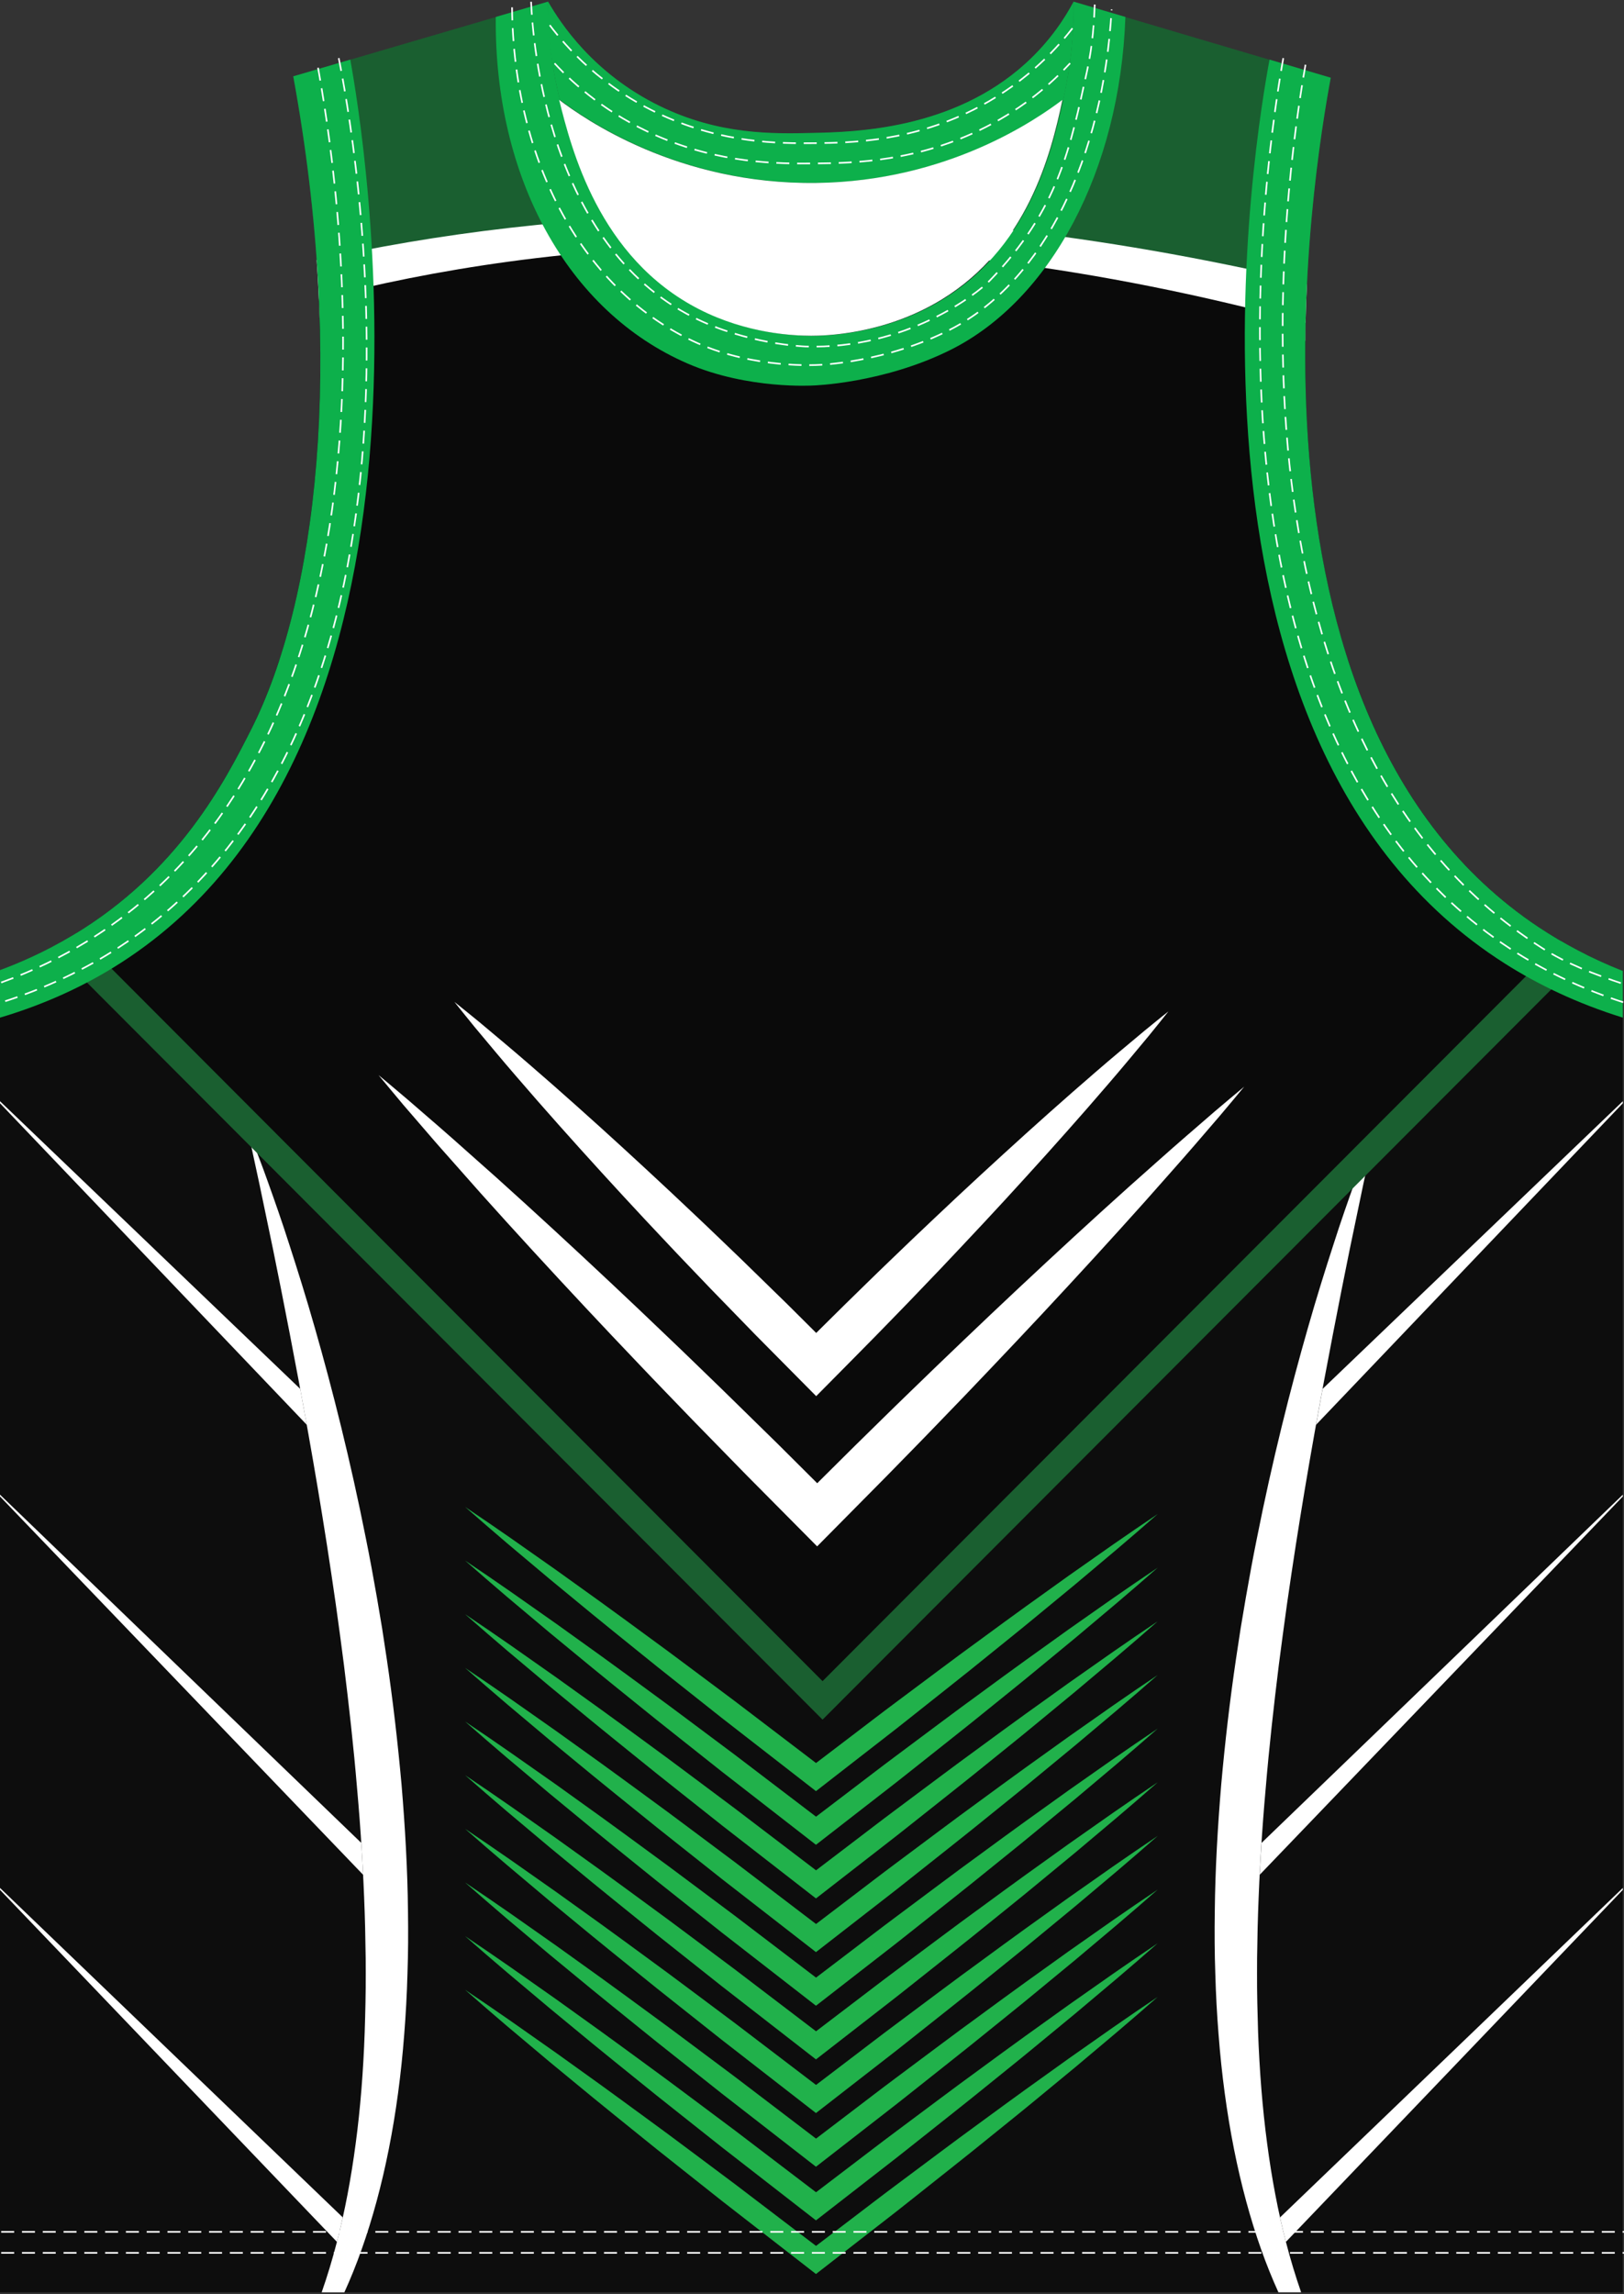 <?xml version="1.0" encoding="utf-8"?>
<!-- Generator: Adobe Illustrator 19.1.0, SVG Export Plug-In . SVG Version: 6.00 Build 0)  -->
<svg version="1.1" id="Layer_1" xmlns="http://www.w3.org/2000/svg" xmlns:xlink="http://www.w3.org/1999/xlink" x="0px" y="0px"
	 viewBox="0 0 500 706" style="enable-background:new 0 0 500 706;" xml:space="preserve">
<rect x="0" y="0" width="500" height="706" fill="#333333" stroke="none"/>
<style type="text/css">
	<![CDATA[
	@font-face{font-family:'codaheavy';src:url('/fonts/coda-heavy-webfont.woff') format('woff')}
	text{font-family:Impact,codaheavy,sans-serif}
	.Colour1.fill{fill:#0A0A0A;}
	.Colour2.fill{fill:#0D0D0D;}
	.Colour3.fill{fill:#1A5F30;}
	.Colour4.fill{fill:#FFFFFF;}
	.Colour5.fill{fill:#21B14B;}
	.NeckAndArmTrim.fill{fill:#0DB04B;}
	.st0{fill:url(#SVGID_1_);}
	.st1{fill:url(#SVGID_2_);}
	.st2{fill:url(#SVGID_3_);}
	.st3{fill:url(#SVGID_4_);}
	.st4{fill:url(#SVGID_5_);}
	.st5{fill:url(#SVGID_6_);}
	.st6{fill:url(#SVGID_7_);}
	.st7{fill:url(#SVGID_8_);}
	.st8{fill:url(#SVGID_9_);}
	.st9{fill:url(#SVGID_10_);}
	.st10{fill:url(#SVGID_11_);}
	.st11{fill:url(#SVGID_12_);}
	.st12{fill:url(#SVGID_13_);}
	.st13{fill:none;}
	.st14{fill:url(#SVGID_14_);}
	.st15{fill:url(#SVGID_15_);}
	.st16{fill:url(#SVGID_16_);}
	.st17{fill:url(#SVGID_17_);}
	.st18{fill:url(#SVGID_18_);}
	.st19{fill:url(#SVGID_19_);}
	.st20{fill:url(#SVGID_20_);}
	.st21{fill:url(#SVGID_21_);}
	.st22{fill:#FFFFFF;}
	.st23{fill:none;stroke:#FFFFFF;stroke-width:0.5;stroke-miterlimit:10;stroke-dasharray:4,2.4;}
	]]>
</style>
<path class="Colour3 fill" d="M65.73,245.28h368.89c-49.88-77.42-29.14-198.47-24.92-221.32c-26.39-7.81-52.77-15.61-79.16-23.42
	c-2.53,4.76-7.07,12.02-14.79,19.02c-22.49,20.41-52.64,21.1-65.48,21.39c-12.25,0.28-28.92,0.66-47.28-8.35
	c-20.26-9.94-30.37-25.31-34.25-32.07c-26.15,7.66-52.31,15.33-78.46,22.99c16.25,88.65,7.02,161.63-13.01,201.1
	C74.44,230.22,70.77,237.43,65.73,245.28z"/>
<g>
	<linearGradient id="SVGID_1_" gradientUnits="userSpaceOnUse" x1="249.954" y1="66.036" x2="249.954" y2="102.462">
		<stop class="Gradient2 stopColor" offset="0" style="stop-color:#21B14B"/>
		<stop class="Gradient1 stopColor" offset="1" style="stop-color:#1D592C"/>
	</linearGradient>
	<path class="Colour4 fill" d="M401.87,104.89c0.06-6.21,0.25-12.23,0.54-18.02C272.39,56.31,169.02,64.15,97.5,80.05
		c0.43,6.2,0.73,12.28,0.91,18.24C168.75,82.62,271.72,74.51,401.87,104.89z"/>
</g>
<path class="Colour2 fill" d="M22.59,287.77C13.67,293.13,5.6,296.52,0,298.59v14.63V705.5h499.64c0-135.55,0-271.1,0-406.65
	c-9.75-3.85-18.37-8.45-25.99-13.53c-30.14-20.08-48.25-49.99-58.75-82.56H86.13c-2.62,8.12-5.59,15.45-8.85,21.87
	C69.39,240.16,55.16,268.19,22.59,287.77z"/>
<path class="Colour1 fill" d="M77.27,224.63c-7.81,15.38-21.86,43.04-53.8,62.59l229.78,230.17L480.6,289.64
	c-2.4-1.4-4.73-2.83-6.96-4.32c-61.88-41.22-73.09-123.84-71.69-185.96c-130.48-35.34-233.68-25.6-303.78-7.35
	C100.71,149.38,91.86,195.89,77.27,224.63z"/>
<linearGradient id="SVGID_2_" gradientUnits="userSpaceOnUse" x1="249.82" y1="470.418" x2="249.82" y2="310.085">
	<stop class="Gradient1 stopColor" offset="0" style="stop-color:#1D592C"/>
	<stop class="Gradient2 stopColor" offset="1" style="stop-color:#21B14B"/>
</linearGradient>
<path class="Colour4 fill" d="M116.55,330.88c3.1,2.53,6.12,5.14,9.18,7.71l9.06,7.84c3.03,2.6,5.99,5.27,8.98,7.92l8.95,7.95
	c5.93,5.34,11.83,10.7,17.69,16.1l8.77,8.12l8.73,8.16c5.81,5.45,11.59,10.93,17.34,16.45c5.78,5.48,11.47,11.06,17.2,16.59
	l17.07,16.72l16.93,16.86h-9.7l16.51-16.39c5.55-5.42,11.05-10.89,16.63-16.27l8.36-8.09l8.4-8.05c5.6-5.37,11.25-10.68,16.9-16
	l8.51-7.94l8.55-7.9c5.71-5.26,11.46-10.47,17.24-15.66c5.83-5.14,11.58-10.35,17.46-15.43l8.82-7.63c2.98-2.5,5.93-5.04,8.94-7.51
	c-2.46,3.02-5,5.97-7.49,8.96l-7.61,8.84c-5.08,5.89-10.28,11.66-15.41,17.49c-5.18,5.79-10.39,11.55-15.63,17.27l-7.89,8.57
	l-7.92,8.53c-5.31,5.66-10.61,11.32-15.97,16.93l-8.03,8.42l-8.08,8.37c-5.37,5.6-10.83,11.11-16.24,16.66l-16.37,16.54l-4.85,4.9
	l-4.86-4.9l-16.83-16.96l-16.7-17.09c-5.52-5.74-11.08-11.44-16.56-17.23c-5.5-5.76-10.98-11.55-16.42-17.37l-8.15-8.75l-8.11-8.79
	c-5.39-5.87-10.75-11.78-16.07-17.72l-7.93-8.96c-2.64-2.99-5.31-5.95-7.9-8.99l-7.83-9.07
	C121.69,337.01,119.08,333.98,116.55,330.88z"/>
<g>
	<linearGradient id="SVGID_3_" gradientUnits="userSpaceOnUse" x1="249.82" y1="489.291" x2="249.82" y2="679.848">
		<stop class="Gradient3 stopColor" offset="0" style="stop-color:#000000;stop-opacity:0"/>
		<stop class="Gradient4 stopColor" offset="1" style="stop-color:#0F9A48"/>
	</linearGradient>
	<path class="Colour5 fill" d="M143.2,612.38c4.73,3.17,9.42,6.38,14.09,9.63l13.96,9.81l13.85,9.94c4.61,3.32,9.18,6.7,13.77,10.05
		c4.59,3.34,9.16,6.72,13.7,10.13l13.65,10.2l27.11,20.65h-4.18l13.2-10.05c4.41-3.34,8.78-6.73,13.22-10.03l13.3-9.93
		c4.42-3.33,8.89-6.59,13.35-9.85c4.47-3.26,8.91-6.56,13.41-9.78l13.49-9.67l13.59-9.54c4.54-3.16,9.12-6.28,13.72-9.37
		c-4.17,3.66-8.35,7.28-12.58,10.86l-12.71,10.7l-12.81,10.56c-4.26,3.53-8.59,6.97-12.89,10.46c-4.3,3.48-8.6,6.96-12.95,10.38
		l-13,10.31c-4.32,3.45-8.72,6.8-13.08,10.21l-13.1,10.18l-2.09,1.62l-2.09-1.62l-26.91-20.91l-13.36-10.59
		c-4.46-3.51-8.9-7.07-13.31-10.65c-4.41-3.58-8.85-7.12-13.24-10.73l-13.16-10.84l-13.06-10.98
		C151.78,619.86,147.48,616.14,143.2,612.38z"/>
	<linearGradient id="SVGID_4_" gradientUnits="userSpaceOnUse" x1="249.82" y1="489.291" x2="249.82" y2="679.848">
		<stop class="Gradient3 stopColor" offset="0" style="stop-color:#000000;stop-opacity:0"/>
		<stop class="Gradient4 stopColor" offset="1" style="stop-color:#0F9A48"/>
	</linearGradient>
	<path class="Colour5 fill" d="M143.2,595.87c4.73,3.17,9.42,6.38,14.09,9.63l13.96,9.81l13.85,9.94c4.61,3.32,9.18,6.7,13.77,10.05
		c4.59,3.34,9.16,6.72,13.7,10.13l13.65,10.2l27.11,20.65h-4.18l13.2-10.05c4.41-3.34,8.78-6.73,13.22-10.03l13.3-9.93
		c4.42-3.33,8.89-6.59,13.35-9.85c4.47-3.26,8.91-6.56,13.41-9.78l13.49-9.67l13.59-9.54c4.54-3.16,9.12-6.28,13.72-9.37
		c-4.17,3.66-8.35,7.28-12.58,10.86l-12.71,10.7l-12.81,10.56c-4.26,3.53-8.59,6.97-12.89,10.46c-4.3,3.48-8.6,6.96-12.95,10.38
		l-13,10.31c-4.32,3.45-8.72,6.8-13.08,10.21l-13.1,10.18l-2.09,1.62l-2.09-1.62l-26.91-20.91l-13.36-10.59
		c-4.46-3.51-8.9-7.07-13.31-10.65c-4.41-3.58-8.85-7.12-13.24-10.73L169.17,618l-13.06-10.98
		C151.78,603.35,147.48,599.63,143.2,595.87z"/>
	<linearGradient id="SVGID_5_" gradientUnits="userSpaceOnUse" x1="249.82" y1="489.291" x2="249.82" y2="679.848">
		<stop class="Gradient3 stopColor" offset="0" style="stop-color:#000000;stop-opacity:0"/>
		<stop class="Gradient4 stopColor" offset="1" style="stop-color:#0F9A48"/>
	</linearGradient>
	<path class="Colour5 fill" d="M143.2,579.36c4.73,3.17,9.42,6.38,14.09,9.63l13.96,9.81l13.85,9.94c4.61,3.32,9.18,6.7,13.77,10.05
		c4.59,3.34,9.16,6.72,13.7,10.13l13.65,10.2l27.11,20.65h-4.18l13.2-10.05c4.41-3.34,8.78-6.73,13.22-10.03l13.3-9.93
		c4.42-3.33,8.89-6.59,13.35-9.85c4.47-3.26,8.91-6.56,13.41-9.78l13.49-9.67l13.59-9.54c4.54-3.16,9.12-6.28,13.72-9.37
		c-4.17,3.66-8.35,7.28-12.58,10.86l-12.71,10.7l-12.81,10.56c-4.26,3.53-8.59,6.97-12.89,10.46c-4.3,3.48-8.6,6.96-12.95,10.38
		l-13,10.31c-4.32,3.45-8.72,6.8-13.08,10.21l-13.1,10.18l-2.09,1.62l-2.09-1.62l-26.91-20.91l-13.36-10.59
		c-4.46-3.51-8.9-7.07-13.31-10.65c-4.41-3.58-8.85-7.12-13.24-10.73l-13.16-10.84l-13.06-10.98
		C151.78,586.83,147.48,583.11,143.2,579.36z"/>
	<linearGradient id="SVGID_6_" gradientUnits="userSpaceOnUse" x1="249.82" y1="489.291" x2="249.82" y2="679.848">
		<stop class="Gradient3 stopColor" offset="0" style="stop-color:#000000;stop-opacity:0"/>
		<stop class="Gradient4 stopColor" offset="1" style="stop-color:#0F9A48"/>
	</linearGradient>
	<path class="Colour5 fill" d="M143.2,562.84c4.73,3.17,9.42,6.38,14.09,9.63l13.96,9.81l13.85,9.94c4.61,3.32,9.18,6.7,13.77,10.05
		c4.59,3.34,9.16,6.72,13.7,10.13l13.65,10.2l27.11,20.65h-4.18l13.2-10.05c4.41-3.34,8.78-6.73,13.22-10.03l13.3-9.93
		c4.42-3.33,8.89-6.59,13.35-9.85c4.47-3.26,8.91-6.56,13.41-9.78l13.49-9.67l13.59-9.54c4.54-3.16,9.12-6.28,13.72-9.37
		c-4.17,3.66-8.35,7.28-12.58,10.86l-12.71,10.7l-12.81,10.56c-4.26,3.53-8.59,6.97-12.89,10.46c-4.3,3.48-8.6,6.96-12.95,10.38
		l-13,10.31c-4.32,3.45-8.72,6.8-13.08,10.21l-13.1,10.18l-2.09,1.62l-2.09-1.62l-26.91-20.91l-13.36-10.59
		c-4.46-3.51-8.9-7.07-13.31-10.65c-4.41-3.58-8.85-7.12-13.24-10.73l-13.16-10.84L156.12,574
		C151.78,570.32,147.48,566.6,143.2,562.84z"/>
	<linearGradient id="SVGID_7_" gradientUnits="userSpaceOnUse" x1="249.82" y1="489.291" x2="249.82" y2="679.848">
		<stop class="Gradient3 stopColor" offset="0" style="stop-color:#000000;stop-opacity:0"/>
		<stop class="Gradient4 stopColor" offset="1" style="stop-color:#0F9A48"/>
	</linearGradient>
	<path class="Colour5 fill" d="M143.2,546.33c4.73,3.17,9.42,6.38,14.09,9.63l13.96,9.81l13.85,9.94c4.61,3.32,9.18,6.7,13.77,10.05
		c4.59,3.34,9.16,6.72,13.7,10.13l13.65,10.2l27.11,20.65h-4.18l13.2-10.05c4.41-3.34,8.78-6.73,13.22-10.03l13.3-9.93
		c4.42-3.33,8.89-6.59,13.35-9.85c4.47-3.26,8.91-6.56,13.41-9.78l13.49-9.67l13.59-9.54c4.54-3.16,9.12-6.28,13.72-9.37
		c-4.17,3.66-8.35,7.28-12.58,10.86l-12.71,10.7l-12.81,10.56c-4.26,3.53-8.59,6.97-12.89,10.46c-4.3,3.48-8.6,6.96-12.95,10.38
		l-13,10.31c-4.32,3.45-8.72,6.8-13.08,10.21l-13.1,10.18l-2.09,1.62l-2.09-1.62l-26.91-20.91l-13.36-10.59
		c-4.46-3.51-8.9-7.07-13.31-10.65c-4.41-3.58-8.85-7.12-13.24-10.73l-13.16-10.84l-13.06-10.98
		C151.78,553.81,147.48,550.09,143.2,546.33z"/>
	<linearGradient id="SVGID_8_" gradientUnits="userSpaceOnUse" x1="249.82" y1="489.291" x2="249.82" y2="679.848">
		<stop class="Gradient3 stopColor" offset="0" style="stop-color:#000000;stop-opacity:0"/>
		<stop class="Gradient4 stopColor" offset="1" style="stop-color:#0F9A48"/>
	</linearGradient>
	<path class="Colour5 fill" d="M143.2,529.82c4.73,3.17,9.42,6.38,14.09,9.63l13.96,9.8l13.85,9.94c4.61,3.32,9.18,6.7,13.77,10.05
		c4.59,3.34,9.16,6.72,13.7,10.13l13.65,10.2l27.11,20.65h-4.18l13.2-10.05c4.41-3.34,8.78-6.73,13.22-10.03l13.3-9.93
		c4.42-3.33,8.89-6.59,13.35-9.85c4.47-3.26,8.91-6.56,13.41-9.78l13.49-9.67l13.59-9.54c4.54-3.16,9.12-6.28,13.72-9.37
		c-4.17,3.66-8.35,7.28-12.58,10.86l-12.71,10.7l-12.81,10.56c-4.26,3.53-8.59,6.97-12.89,10.46c-4.3,3.48-8.6,6.96-12.95,10.38
		l-13,10.31c-4.32,3.45-8.72,6.8-13.08,10.21l-13.1,10.18l-2.09,1.62l-2.09-1.62l-26.91-20.91l-13.36-10.59
		c-4.46-3.51-8.9-7.07-13.31-10.65c-4.41-3.58-8.85-7.12-13.24-10.73l-13.16-10.84l-13.06-10.98
		C151.78,537.29,147.48,533.57,143.2,529.82z"/>
	<linearGradient id="SVGID_9_" gradientUnits="userSpaceOnUse" x1="249.82" y1="489.291" x2="249.82" y2="679.848">
		<stop class="Gradient3 stopColor" offset="0" style="stop-color:#000000;stop-opacity:0"/>
		<stop class="Gradient4 stopColor" offset="1" style="stop-color:#0F9A48"/>
	</linearGradient>
	<path class="Colour5 fill" d="M143.2,513.31c4.73,3.17,9.42,6.38,14.09,9.63l13.96,9.81l13.85,9.94c4.61,3.32,9.18,6.7,13.77,10.05
		c4.59,3.34,9.16,6.72,13.7,10.13l13.65,10.2l27.11,20.65h-4.18l13.2-10.05c4.41-3.34,8.78-6.73,13.22-10.03l13.3-9.93
		c4.42-3.33,8.89-6.59,13.35-9.85c4.47-3.26,8.91-6.56,13.41-9.78l13.49-9.67l13.59-9.54c4.54-3.16,9.12-6.28,13.72-9.37
		c-4.17,3.66-8.35,7.28-12.58,10.86l-12.71,10.7l-12.81,10.56c-4.26,3.53-8.59,6.97-12.89,10.46c-4.3,3.48-8.6,6.96-12.95,10.38
		l-13,10.31c-4.32,3.45-8.72,6.8-13.08,10.21l-13.1,10.18l-2.09,1.62l-2.09-1.62l-26.91-20.91l-13.36-10.59
		c-4.46-3.51-8.9-7.07-13.31-10.65c-4.41-3.58-8.85-7.12-13.24-10.73l-13.16-10.84l-13.06-10.98
		C151.78,520.78,147.48,517.06,143.2,513.31z"/>
	<linearGradient id="SVGID_10_" gradientUnits="userSpaceOnUse" x1="249.82" y1="489.291" x2="249.82" y2="679.848">
		<stop class="Gradient3 stopColor" offset="0" style="stop-color:#000000;stop-opacity:0"/>
		<stop class="Gradient4 stopColor" offset="1" style="stop-color:#0F9A48"/>
	</linearGradient>
	<path class="Colour5 fill" d="M143.2,496.79c4.73,3.17,9.42,6.38,14.09,9.63l13.96,9.81l13.85,9.94c4.61,3.32,9.18,6.7,13.77,10.05
		c4.59,3.34,9.16,6.72,13.7,10.13l13.65,10.2l27.11,20.65h-4.18l13.2-10.05c4.41-3.34,8.78-6.73,13.22-10.03l13.3-9.93
		c4.42-3.33,8.89-6.59,13.35-9.85c4.47-3.26,8.91-6.56,13.41-9.78l13.49-9.67l13.59-9.54c4.54-3.16,9.12-6.28,13.72-9.37
		c-4.17,3.66-8.35,7.28-12.58,10.86l-12.71,10.7l-12.81,10.56c-4.26,3.53-8.59,6.97-12.89,10.46c-4.3,3.48-8.6,6.96-12.95,10.38
		l-13,10.31c-4.32,3.45-8.72,6.8-13.08,10.21l-13.1,10.18l-2.09,1.62l-2.09-1.62l-26.91-20.91l-13.36-10.59
		c-4.46-3.51-8.9-7.07-13.31-10.65c-4.41-3.58-8.85-7.12-13.24-10.73l-13.16-10.84l-13.06-10.98
		C151.78,504.27,147.48,500.55,143.2,496.79z"/>
	<linearGradient id="SVGID_11_" gradientUnits="userSpaceOnUse" x1="249.82" y1="489.291" x2="249.82" y2="679.848">
		<stop class="Gradient3 stopColor" offset="0" style="stop-color:#000000;stop-opacity:0"/>
		<stop class="Gradient4 stopColor" offset="1" style="stop-color:#0F9A48"/>
	</linearGradient>
	<path class="Colour5 fill" d="M143.2,480.28c4.73,3.17,9.42,6.38,14.09,9.63l13.96,9.81l13.85,9.94c4.61,3.32,9.18,6.7,13.77,10.05
		c4.59,3.34,9.16,6.72,13.7,10.13l13.65,10.2l27.11,20.65h-4.18l13.2-10.05c4.41-3.34,8.78-6.73,13.22-10.03l13.3-9.93
		c4.42-3.33,8.89-6.59,13.35-9.85c4.47-3.26,8.91-6.56,13.41-9.78l13.49-9.67l13.59-9.54c4.54-3.16,9.12-6.28,13.72-9.37
		c-4.17,3.66-8.35,7.28-12.58,10.86l-12.71,10.7l-12.81,10.56c-4.26,3.53-8.59,6.97-12.89,10.46c-4.3,3.48-8.6,6.96-12.95,10.38
		l-13,10.31c-4.32,3.45-8.72,6.8-13.08,10.21l-13.1,10.18l-2.09,1.62l-2.09-1.62l-26.91-20.91l-13.36-10.59
		c-4.46-3.51-8.9-7.07-13.31-10.65c-4.41-3.58-8.85-7.12-13.24-10.73l-13.16-10.84l-13.06-10.98
		C151.78,487.76,147.48,484.03,143.2,480.28z"/>
	<linearGradient id="SVGID_12_" gradientUnits="userSpaceOnUse" x1="249.82" y1="489.291" x2="249.82" y2="679.848">
		<stop class="Gradient3 stopColor" offset="0" style="stop-color:#000000;stop-opacity:0"/>
		<stop class="Gradient4 stopColor" offset="1" style="stop-color:#0F9A48"/>
	</linearGradient>
	<path class="Colour5 fill" d="M143.2,463.77c4.73,3.17,9.42,6.38,14.09,9.63l13.96,9.81l13.85,9.94c4.61,3.32,9.18,6.7,13.77,10.05
		c4.59,3.34,9.16,6.72,13.7,10.13l13.65,10.2l27.11,20.65h-4.18l13.2-10.05c4.41-3.34,8.78-6.73,13.22-10.03l13.3-9.93
		c4.42-3.33,8.89-6.59,13.35-9.85c4.47-3.26,8.91-6.56,13.41-9.78l13.49-9.67l13.59-9.54c4.54-3.16,9.12-6.28,13.72-9.37
		c-4.17,3.66-8.35,7.28-12.58,10.86l-12.71,10.7l-12.81,10.56c-4.26,3.53-8.59,6.97-12.89,10.46c-4.3,3.48-8.6,6.96-12.95,10.38
		l-13,10.31c-4.32,3.45-8.72,6.8-13.08,10.21l-13.1,10.18l-2.09,1.62l-2.09-1.62l-26.91-20.91l-13.36-10.59
		c-4.46-3.51-8.9-7.07-13.31-10.65c-4.41-3.58-8.85-7.12-13.24-10.73l-13.16-10.84l-13.06-10.98
		C151.78,471.24,147.48,467.52,143.2,463.77z"/>
</g>
<linearGradient id="SVGID_13_" gradientUnits="userSpaceOnUse" x1="249.82" y1="470.418" x2="249.82" y2="310.085">
	<stop class="Gradient1 stopColor" offset="0" style="stop-color:#1D592C"/>
	<stop class="Gradient2 stopColor" offset="1" style="stop-color:#21B14B"/>
</linearGradient>
<path class="Colour4 fill" d="M139.9,308.34c2.6,2.04,5.13,4.16,7.7,6.23l7.58,6.36c5.05,4.24,10.01,8.57,14.97,12.9
	c4.94,4.35,9.85,8.72,14.73,13.14l7.29,6.64l7.25,6.68c4.83,4.46,9.62,8.96,14.39,13.48c4.79,4.5,9.5,9.08,14.25,13.62l14.11,13.76
	l13.97,13.9h-9.7l6.81-6.76l6.82-6.75c4.59-4.46,9.13-8.96,13.75-13.38l6.92-6.65l6.96-6.6c4.64-4.41,9.33-8.76,14.02-13.11
	l7.07-6.49l7.11-6.46c4.75-4.29,9.54-8.55,14.36-12.78c4.83-4.21,9.66-8.43,14.59-12.55l7.38-6.18c2.5-2.02,4.96-4.08,7.5-6.06
	c-1.98,2.54-4.04,5.01-6.05,7.52l-6.17,7.4c-4.11,4.93-8.32,9.77-12.52,14.61c-4.22,4.82-8.47,9.62-12.75,14.38l-6.45,7.12
	l-6.48,7.09c-4.35,4.7-8.69,9.4-13.09,14.04l-6.59,6.98l-6.64,6.93c-4.41,4.64-8.91,9.18-13.36,13.78l-6.74,6.83l-6.75,6.82
	l-4.85,4.9l-4.86-4.9l-13.87-14l-13.74-14.13c-4.53-4.76-9.11-9.47-13.6-14.27c-4.52-4.77-9-9.58-13.46-14.41l-6.67-7.27l-6.63-7.31
	c-4.41-4.88-8.77-9.81-13.12-14.76c-4.32-4.97-8.65-9.93-12.88-14.99l-6.35-7.59C144.05,313.48,141.94,310.94,139.9,308.34z"/>
<path class="st13" d="M0,705.5V313.23v-14.63c5.6-2.07,13.67-5.47,22.59-10.82c32.58-19.58,46.81-47.61,54.69-63.14
	c20.04-39.48,29.27-112.45,13.01-201.1c26.15-7.66,52.31-15.33,78.46-22.99c3.88,6.76,14,22.13,34.25,32.07
	c18.36,9.01,35.03,8.63,47.28,8.35c12.84-0.29,42.99-0.98,65.48-21.39c7.72-7,12.25-14.26,14.78-19.02
	c26.39,7.81,52.77,15.61,79.16,23.42c-5.05,27.42-33.92,196.18,63.94,261.37c7.63,5.08,16.24,9.68,25.99,13.53
	c0,135.55,0,271.1,0,406.65H0z"/>
<g id="FBodyLogos"></g>
<g>
	<linearGradient id="SVGID_14_" gradientUnits="userSpaceOnUse" x1="0" y1="518.492" x2="111.798" y2="518.492">
		<stop class="Gradient1 stopColor" offset="0" style="stop-color:#1D592C"/>
		<stop class="Gradient2 stopColor" offset="1" style="stop-color:#21B14B"/>
	</linearGradient>
	<path class="Colour4 fill" d="M111.23,567.17L0,460v0.55l111.8,116.43C111.63,573.72,111.45,570.45,111.23,567.17z"/>
	<linearGradient id="SVGID_15_" gradientUnits="userSpaceOnUse" x1="0" y1="388.704" x2="94.454" y2="388.704">
		<stop class="Gradient1 stopColor" offset="0" style="stop-color:#1D592C"/>
		<stop class="Gradient2 stopColor" offset="1" style="stop-color:#21B14B"/>
	</linearGradient>
	<path class="Colour4 fill" d="M92.44,427.45L0,338.91v0.63l94.45,98.95C93.78,434.74,93.11,431.05,92.44,427.45z"/>
	<linearGradient id="SVGID_16_" gradientUnits="userSpaceOnUse" x1="0" y1="635.492" x2="105.539" y2="635.492">
		<stop class="Gradient1 stopColor" offset="0" style="stop-color:#1D592C"/>
		<stop class="Gradient2 stopColor" offset="1" style="stop-color:#21B14B"/>
	</linearGradient>
	<path class="Colour4 fill" d="M103.76,689.86c0.63-2.41,1.22-4.9,1.78-7.43L0,581.03v0.59l103.74,108.34
		C103.74,689.92,103.75,689.89,103.76,689.86z"/>
</g>
<linearGradient id="SVGID_17_" gradientUnits="userSpaceOnUse" x1="100.92" y1="346.204" x2="100.92" y2="704.479">
	<stop class="Gradient2 stopColor" offset="0" style="stop-color:#21B14B"/>
	<stop class="Gradient1 stopColor" offset="1" style="stop-color:#1D592C"/>
</linearGradient>
<path class="Colour4 fill" d="M109.51,659.68c-1.43,10.82-3.36,20.97-5.75,30.18c-1.44,5.57-3.03,10.79-4.73,15.64h6.99
	c1.88-4.14,3.69-8.58,5.35-13.3c3.31-9.34,6.14-19.72,8.34-30.83c2.21-11.12,3.8-22.96,4.74-35.24c0.49-6.14,0.83-12.39,1-18.72
	c0.23-6.33,0.25-12.73,0.16-19.18c-0.13-12.9-0.89-25.97-1.98-38.98c-1.17-13.01-2.67-25.98-4.55-38.68
	c-0.48-3.17-0.96-6.33-1.44-9.47c-0.53-3.13-1.06-6.25-1.58-9.35c-1.08-6.19-2.19-12.3-3.41-18.28
	c-4.75-23.94-10.33-46.02-15.7-64.75c-2.67-9.37-5.35-17.89-7.79-25.42c-2.4-7.54-4.71-14.04-6.62-19.39
	c-1.89-5.36-3.54-9.51-4.63-12.35c-1.11-2.83-1.75-4.33-1.75-4.33s1.37,6.34,3.76,17.42c1.16,5.54,2.56,12.27,4.17,19.99
	c1.59,7.72,3.29,16.43,5.14,25.94c3.67,19.01,7.74,41.2,11.45,65.03c0.92,5.96,1.83,12.02,2.71,18.16
	c0.87,6.14,1.69,12.36,2.5,18.62c1.55,12.54,2.99,25.29,4.05,38.06c1.15,12.76,1.91,25.54,2.34,38.11c0.09,3.14,0.2,6.27,0.22,9.39
	c0.07,3.11,0.12,6.21,0.1,9.29c0.03,6.16-0.13,12.23-0.32,18.2C111.86,637.36,110.96,648.86,109.51,659.68z"/>
<g>
	<linearGradient id="SVGID_18_" gradientUnits="userSpaceOnUse" x1="387.841" y1="518.492" x2="499.639" y2="518.492">
		<stop class="Gradient1 stopColor" offset="0" style="stop-color:#1D592C"/>
		<stop class="Gradient2 stopColor" offset="1" style="stop-color:#21B14B"/>
	</linearGradient>
	<path class="Colour4 fill" d="M387.84,576.98l111.8-116.43c0-0.18,0-0.37,0-0.55L388.41,567.17C388.19,570.45,388.01,573.72,387.84,576.98z
		"/>
	<linearGradient id="SVGID_19_" gradientUnits="userSpaceOnUse" x1="394.1" y1="635.492" x2="499.639" y2="635.492">
		<stop class="Gradient1 stopColor" offset="0" style="stop-color:#1D592C"/>
		<stop class="Gradient2 stopColor" offset="1" style="stop-color:#21B14B"/>
	</linearGradient>
	<path class="Colour4 fill" d="M395.88,689.86c0.01,0.03,0.02,0.06,0.03,0.1l103.73-108.34c0-0.2,0-0.39,0-0.59L394.1,682.43
		C394.66,684.96,395.25,687.45,395.88,689.86z"/>
	<linearGradient id="SVGID_20_" gradientUnits="userSpaceOnUse" x1="405.185" y1="388.704" x2="499.639" y2="388.704">
		<stop class="Gradient1 stopColor" offset="0" style="stop-color:#1D592C"/>
		<stop class="Gradient2 stopColor" offset="1" style="stop-color:#21B14B"/>
	</linearGradient>
	<path class="Colour4 fill" d="M407.2,427.45c-0.67,3.6-1.34,7.28-2.01,11.04l94.45-98.95c0-0.21,0-0.42,0-0.63L407.2,427.45z"/>
</g>
<linearGradient id="SVGID_21_" gradientUnits="userSpaceOnUse" x1="398.719" y1="346.204" x2="398.719" y2="704.479">
	<stop class="Gradient2 stopColor" offset="0" style="stop-color:#21B14B"/>
	<stop class="Gradient1 stopColor" offset="1" style="stop-color:#1D592C"/>
</linearGradient>
<path class="Colour4 fill" d="M395.88,689.86c-2.39-9.21-4.33-19.35-5.75-30.18c-1.45-10.82-2.35-22.33-2.79-34.26
	c-0.18-5.97-0.35-12.04-0.32-18.2c-0.02-3.08,0.03-6.17,0.1-9.29c0.02-3.11,0.13-6.24,0.22-9.39c0.43-12.57,1.19-25.35,2.34-38.11
	c1.07-12.77,2.5-25.51,4.05-38.06c0.82-6.27,1.64-12.48,2.5-18.62c0.88-6.14,1.79-12.2,2.71-18.16
	c3.71-23.83,7.77-46.02,11.45-65.03c1.85-9.5,3.55-18.22,5.14-25.94c1.61-7.72,3.02-14.45,4.17-19.99
	c2.39-11.09,3.76-17.42,3.76-17.42s-0.64,1.49-1.75,4.33c-1.09,2.84-2.74,6.99-4.63,12.35c-1.91,5.35-4.22,11.85-6.62,19.39
	c-2.44,7.53-5.12,16.05-7.79,25.42c-5.37,18.73-10.95,40.81-15.7,64.75c-1.22,5.98-2.33,12.09-3.41,18.28
	c-0.52,3.1-1.05,6.22-1.58,9.35c-0.48,3.14-0.96,6.3-1.44,9.47c-1.88,12.7-3.39,25.67-4.55,38.68c-1.09,13.02-1.85,26.09-1.98,38.98
	c-0.09,6.45-0.07,12.85,0.16,19.18c0.17,6.33,0.51,12.58,1,18.72c0.94,12.28,2.54,24.13,4.74,35.24
	c2.21,11.11,5.03,21.49,8.34,30.83c1.66,4.71,3.47,9.15,5.35,13.3h6.99C398.91,700.65,397.32,695.43,395.88,689.86z"/>
<path class="st13" d="M0,313.23c13.54-4.02,25.08-9.39,34.97-15.47c109.07-67.07,76.74-258.12,72.87-279.38"/>
<path class="st13" d="M390.87,18.38c-3.96,21.14-36.59,208.9,72.39,278.15c10.2,6.48,22.2,12.28,36.38,16.69"/>
<path class="st13" d="M168.75,0.54c-0.04,7.29,0.55,17.88,3.63,30.23c3.73,14.94,12.15,48.63,43.1,64.45
	c14.76,7.54,29.01,8.14,34.5,8.15c4.13,0.01,22.44-0.3,40.18-11.15c28.17-17.22,34.55-48.54,37.89-65
	c2.24-11.02,2.58-20.35,2.48-26.68"/>
<path class="st13" d="M152.64,5.26c-0.51,49.17,21.93,90.68,59.25,106.73c18.48,7.95,38.45,6.68,38.45,6.68s21.63-0.61,42.4-11
	c30.6-15.31,52.08-54.91,53.76-102.42"/>
<path class="st13" d="M172.38,30.77c7.63,5.76,36.52,26.15,79.25,25.57c40.52-0.54,67.78-19.6,75.7-25.57"/>
<line class="st13" x1="386" y1="151.99" x2="384.89" y2="152.43"/>
<line class="st13" x1="0" y1="688.51" x2="499.64" y2="688.51"/>
<line class="st13" x1="0" y1="694.98" x2="499.64" y2="694.98"/>
<path class="st13" d="M103.93,19.53c4.03,20,38.75,204.38-67.64,273.63c-10.1,6.58-22.06,12.49-36.29,17.01"/>
<path class="st13" d="M394.74,19.53c-4.16,23.35-34.72,208.66,72.12,275.53c9.37,5.86,20.2,11.07,32.78,15.12"/>
<path class="st13" d="M165.54,1.48c0.05,4.64,1.79,72.83,48.51,96.48c15.98,8.09,32.88,8.77,33.67,8.79
	c30.12,0.93,51-16.18,55.06-19.65c20.87-17.86,25.28-41.76,29.17-62.78c1.74-9.42,2.26-17.36,2.4-22.84"/>
<path class="st13" d="M168.89,7.07c5.08,6.73,15.93,19.15,34.51,27.68c19.03,8.73,36.06,8.75,47.11,8.64
	c11.51-0.11,30.58-0.52,50.75-11.28c15.2-8.11,24.46-18.61,29.3-25.04"/>
<path class="st13" d="M0,705.5V313.23v-14.63c5.6-2.07,13.67-5.47,22.59-10.82c32.58-19.58,46.81-47.61,54.69-63.14
	c20.04-39.48,29.27-112.45,13.01-201.1c26.15-7.66,52.31-15.33,78.46-22.99c3.88,6.76,14,22.13,34.25,32.07
	c18.36,9.01,35.03,8.63,47.28,8.35c12.84-0.29,42.99-0.98,65.48-21.39c7.72-7,12.25-14.26,14.78-19.02
	c26.39,7.81,52.77,15.61,79.16,23.42c-5.05,27.42-33.92,196.18,63.94,261.37c7.63,5.08,16.24,9.68,25.99,13.53
	c0,135.55,0,271.1,0,406.65H0z"/>
<path class="Colour3 fill" d="M253.25,529.24L488.3,293.79c-2.66-1.33-5.22-2.71-7.69-4.15L253.25,517.39L23.47,287.22
	c-0.3,0.18-0.59,0.37-0.89,0.55c-2.29,1.37-4.51,2.62-6.66,3.74L253.25,529.24z"/>
<path class="NeckAndArmTrim fill" d="M499.64,313.19c-14.18-4.41-26.18-10.21-36.38-16.69c-108.98-69.25-76.35-257.01-72.39-278.15l18.84,5.57
	c-5.05,27.42-33.92,196.18,63.94,261.37c7.63,5.08,16.24,9.68,25.99,13.53C499.64,303.61,499.64,308.4,499.64,313.19"/>
<path class="NeckAndArmTrim fill" d="M0,313.19v-7.91v-6.73c5.6-2.07,13.67-5.47,22.59-10.82c32.58-19.58,46.81-47.61,54.69-63.14
	c20.04-39.48,29.27-112.45,13.01-201.1l17.55-5.14c3.87,21.26,36.2,212.3-72.87,279.38C25.08,303.8,13.54,309.17,0,313.19"/>
<path class="NeckAndArmTrim fill" d="M168.75,0.5c-0.04,7.29,0.55,17.88,3.63,30.23c3.73,14.94,12.15,48.63,43.1,64.45
	c14.76,7.54,29.01,8.14,34.5,8.15c4.13,0.01,22.44-0.3,40.18-11.15c28.17-17.22,34.55-48.54,37.89-65
	c2.24-11.02,2.58-20.35,2.48-26.68l15.96,4.72c-1.69,47.51-23.16,87.11-53.76,102.42c-20.77,10.39-42.4,11-42.4,11
	s-19.97,1.27-38.45-6.68C174.57,95.9,152.13,54.4,152.64,5.22L168.75,0.5z"/>
<path class="NeckAndArmTrim fill" d="M330.54,0.5c-2.53,4.76-7.07,12.02-14.79,19.02c-22.49,20.41-52.64,21.1-65.48,21.39
	c-12.25,0.28-28.92,0.66-47.28-8.35c-20.26-9.94-30.37-25.31-34.25-32.07c-0.77,13.39,3.63,30.23,3.63,30.23
	c7.63,5.76,36.52,26.15,79.25,25.57c40.52-0.54,67.78-19.6,75.7-25.57C327.33,30.73,331.04,15.47,330.54,0.5z"/>
<path class="st22" d="M289.93,92.18c-17.74,10.84-36.06,11.15-40.18,11.15c-5.49-0.01-19.75-0.61-34.5-8.15
	c-30.95-15.81-39.37-49.51-43.1-64.45c7.63,5.76,36.52,26.15,79.25,25.57c40.52-0.54,67.78-19.6,75.7-25.57
	C323.51,47.82,316.2,76.13,289.93,92.18z"/>
<g>
	<line class="st23" x1="0.36" y1="686.87" x2="500" y2="686.87"/>
	<line class="st23" x1="0.36" y1="693.34" x2="500" y2="693.34"/>
	<path class="st23" d="M169.25,7.74c5.08,6.73,15.93,19.15,34.51,27.68c19.03,8.73,36.06,8.75,47.11,8.64
		c11.51-0.11,30.58-0.52,50.75-11.28c15.2-8.11,24.46-18.61,29.3-25.04"/>
	<path class="st23" d="M0.36,302.38c9.94-3.58,18.69-7.91,26.44-12.67c106.31-65.38,76.11-241.34,70.93-269.9"/>
	<path class="st23" d="M104.29,17.89c4.03,20,38.75,204.38-67.64,273.63c-10.1,6.58-22.06,12.49-36.29,17.01"/>
	<path class="st23" d="M401.94,19.92c-5.69,32.08-31.8,205.35,72.97,271.93c7.37,4.69,15.69,7.93,25.09,11.04"/>
	<path class="st23" d="M395.1,17.89c-4.16,23.35-34.72,208.66,72.12,275.53c9.37,5.86,20.2,11.07,32.78,15.12"/>
	<path class="st23" d="M157.65,2.26c0.5,47.7,21.98,87.68,57.15,103.37c17.83,7.95,37.09,6.68,37.09,6.68s20.87-0.61,40.9-11
		c28.69-14.88,46.84-52.69,49.46-98.4"/>
	<path class="st23" d="M163.51,0.54c0.54,13.13,5.49,74.6,49.85,97.05c16.44,8.32,33.84,9.02,34.65,9.05
		c30.99,0.96,52.84-16.27,56.66-20.22c21.33-22.09,24.81-40.96,30.02-64.6c1.83-8.33,2.16-15.64,2.39-21.09"/>
	<path class="st23" d="M170.74,19.5c6.28,6.8,16.37,15.62,31.18,22.16c19.78,8.73,37.49,8.75,48.99,8.64
		c11.97-0.11,31.8-0.52,52.76-11.28c11.86-6.08,20.23-13.51,25.8-19.56"/>
</g>
</svg>

